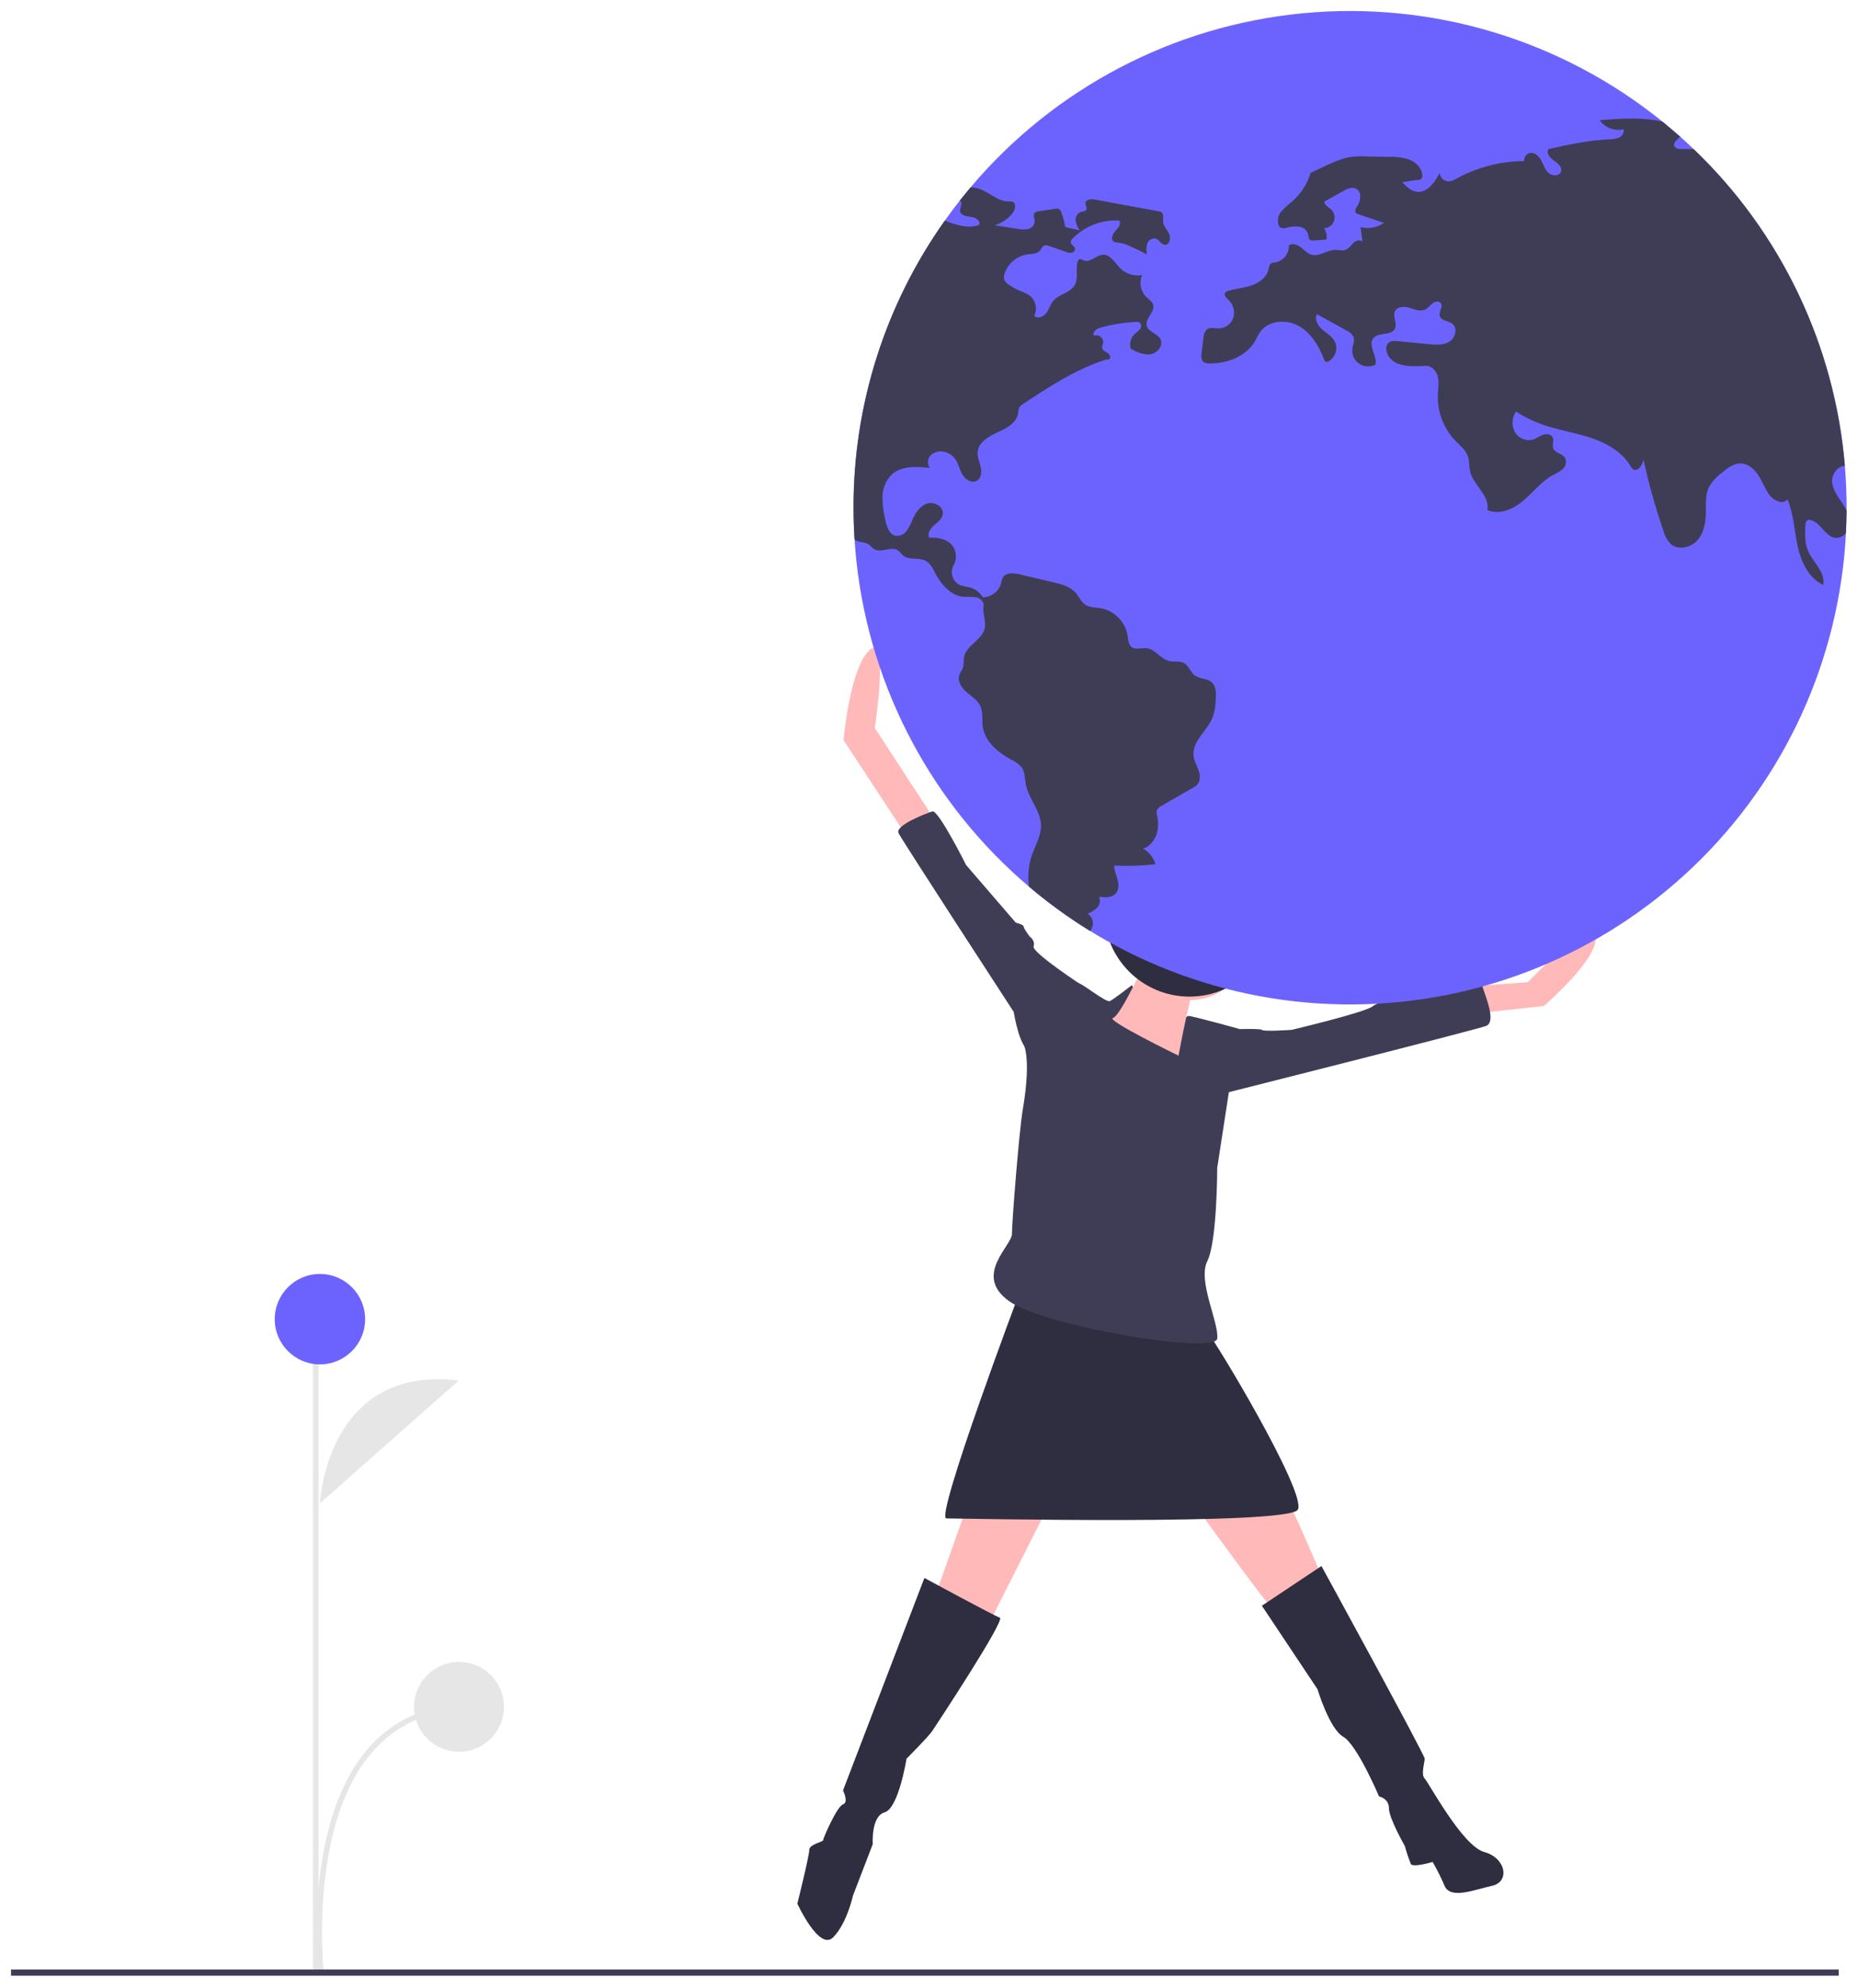 <svg width="675" height="722" viewBox="0 0 675 722" fill="none" xmlns="http://www.w3.org/2000/svg">
<g id="ilustracionAnimacion" clip-path="url(#clip0_2_2)" filter="url(#filter0_d_2_2)">
<path id="Vector" d="M116.227 541.943C116.227 541.943 118.572 491.5 166.652 497.363Z" fill="#E6E6E6"/>
<path id="Vector_2" d="M115.663 712.87C115.602 712.342 109.928 659.779 132.905 631.962C141.386 621.696 152.749 615.946 166.679 614.875L166.832 616.856C153.462 617.885 142.564 623.392 134.441 633.224C112 660.386 117.578 712.126 117.636 712.645L115.663 712.87Z" fill="#E6E6E6"/>
<path id="Vector_3" d="M115.72 490.367H113.72V711.367H115.72V490.367Z" fill="#E6E6E6"/>
<path id="Vector_4" d="M166.755 632.179C175.765 632.179 183.069 624.875 183.069 615.865C183.069 606.856 175.765 599.552 166.755 599.552C157.746 599.552 150.442 606.856 150.442 615.865C150.442 624.875 157.746 632.179 166.755 632.179Z" fill="#E6E6E6"/>
<path id="Vector_5" d="M421.282 307.141C428.366 307.141 434.109 301.398 434.109 294.313C434.109 287.229 428.366 281.486 421.282 281.486C414.197 281.486 408.454 287.229 408.454 294.313C408.454 301.398 414.197 307.141 421.282 307.141Z" fill="#2F2E41"/>
<path id="Vector_6" d="M404.179 287.365C404.179 284.194 405.353 281.136 407.475 278.78C409.597 276.424 412.516 274.938 415.67 274.607C415.226 274.561 414.78 274.538 414.334 274.538C410.932 274.538 407.669 275.889 405.263 278.295C402.858 280.7 401.506 283.963 401.506 287.365C401.506 290.767 402.858 294.03 405.263 296.436C407.669 298.841 410.932 300.193 414.334 300.193C414.78 300.192 415.226 300.169 415.67 300.123C412.516 299.793 409.597 298.306 407.475 295.95C405.353 293.594 404.179 290.536 404.179 287.365V287.365Z" fill="#2F2E41"/>
<path id="Vector_7" d="M435.732 333.195C447.539 333.195 457.111 327.452 457.111 320.367C457.111 313.283 447.539 307.54 435.732 307.54C423.925 307.54 414.353 313.283 414.353 320.367C414.353 327.452 423.925 333.195 435.732 333.195Z" fill="#2F2E41"/>
<path id="Vector_8" d="M668 711.268H4V713.509H668V711.268Z" fill="#3F3D56"/>
<g id="Woman">
<path id="Vector_9" d="M357.467 525.791L338.715 578.44L358.909 586.374L393.528 517.858L357.467 525.791Z" fill="#FFB9B9"/>
<path id="Vector_10" d="M423.098 527.234C423.098 527.234 460.601 579.883 462.765 580.604C464.929 581.325 480.074 568.343 480.074 568.343C480.074 568.343 461.322 522.906 455.553 520.743C449.783 518.579 423.098 527.234 423.098 527.234Z" fill="#FFB9B9"/>
<path id="Vector_11" d="M335.83 569.064L306.26 646.235C306.26 646.235 308.424 650.562 306.26 651.283C304.096 652.005 299.048 663.544 299.048 664.265C299.048 664.987 293.999 665.708 293.999 667.872C293.999 670.035 289.672 687.345 289.672 687.345C289.672 687.345 297.605 704.654 302.654 699.605C307.703 694.557 309.866 684.46 309.866 684.46L317.078 665.708C317.078 665.708 316.357 655.611 321.406 654.168C326.454 652.726 329.339 634.695 329.339 634.695C329.339 634.695 337.272 626.762 338.715 624.598C340.157 622.435 365.4 584.21 363.236 583.489C361.073 582.768 335.83 569.064 335.83 569.064Z" fill="#2F2E41"/>
<path id="Vector_12" d="M458.438 579.161L480.074 564.737C480.074 564.737 517.578 633.253 517.578 634.695C517.578 636.138 516.135 640.465 517.578 641.908C519.02 643.35 531.281 666.429 539.214 668.593C547.148 670.756 548.59 679.411 542.099 680.854C535.608 682.296 526.953 685.902 524.79 680.854C523.525 677.883 522.08 674.993 520.462 672.199C520.462 672.199 513.25 674.363 512.529 672.92C511.697 670.795 510.975 668.629 510.365 666.429C510.365 666.429 504.596 656.332 504.596 652.726C504.596 649.12 500.99 648.399 500.99 648.399C500.99 648.399 493.056 629.647 488.008 626.762C482.959 623.877 478.632 609.453 478.632 609.453L458.438 579.161Z" fill="#2F2E41"/>
<path id="Vector_13" d="M432.474 359.189C444.025 359.189 453.389 349.825 453.389 338.274C453.389 326.723 444.025 317.359 432.474 317.359C420.922 317.359 411.558 326.723 411.558 338.274C411.558 349.825 420.922 359.189 432.474 359.189Z" fill="#FFB9B9"/>
<path id="Vector_14" d="M370.449 465.209C370.449 465.209 339.493 547.443 343.821 547.443C348.148 547.443 467.864 550.048 471.47 544.278C475.076 538.508 440.407 481.076 438.965 480.354C437.522 479.633 370.449 465.209 370.449 465.209Z" fill="#2F2E41"/>
<path id="Vector_15" d="M339.436 293.558L317.8 260.382C317.8 260.382 323.15 225.58 315.938 232.071C308.726 238.562 306.443 264.775 306.443 264.775L331.503 302.934L339.436 293.558Z" fill="#FFB9B9"/>
<path id="Vector_16" d="M535.608 354.141L555.081 352.698C555.081 352.698 578.16 328.177 579.603 336.11C581.045 344.044 560.851 361.353 560.851 361.353L534.166 364.238L535.608 354.141Z" fill="#FFB9B9"/>
<path id="Vector_17" d="M393.528 361.353V354.141C393.528 354.141 374.776 341.88 375.497 339.716C376.218 337.553 374.055 336.11 374.055 336.11C374.055 336.11 371.891 333.225 371.891 332.504C371.891 331.783 369.006 331.062 369.006 331.062L350.976 310.146C350.976 310.146 340.879 289.952 338.715 290.673C336.551 291.395 325.012 295.722 326.454 298.607C327.897 301.492 368.285 363.517 368.285 363.517C368.285 363.517 370.449 377.22 374.055 377.22C377.661 377.22 393.528 361.353 393.528 361.353Z" fill="#3F3D56"/>
<path id="Vector_18" d="M441.849 370.008C441.849 370.008 457.716 369.286 458.438 370.008C459.159 370.729 469.256 370.008 469.256 370.008C469.256 370.008 496.662 363.517 498.826 361.353C500.989 359.189 537.051 349.813 538.493 354.141C539.935 358.468 543.541 367.123 539.935 368.565C536.329 370.008 438.965 394.529 438.965 394.529L441.849 370.008Z" fill="#3F3D56"/>
<path id="Vector_19" d="M411.198 353.78C411.198 353.78 404.707 358.829 403.264 359.55C401.822 360.271 393.167 353.059 391.725 353.059C390.282 353.059 371.531 374.696 371.531 374.696C371.531 374.696 375.015 378.71 371.531 399.217C370.224 406.908 367.631 439.789 367.631 444.117C367.631 448.444 353.5 459.078 366.482 468.454C379.464 477.83 441.489 487.927 442.21 482.157C442.931 476.388 434.998 461.242 438.604 454.03C442.21 446.818 442.21 420.132 442.21 420.132L446.537 392.005L450.143 369.647C450.143 369.647 433.195 364.959 431.752 364.959C430.31 364.959 423.819 375.056 411.198 353.78Z" fill="#3F3D56"/>
<path id="Vector_20" d="M417.328 342.601C417.328 342.601 407.231 364.959 404.346 365.68C401.461 366.401 428.146 379.383 428.146 379.383C428.146 379.383 433.195 351.977 435.358 350.535C437.522 349.092 417.328 342.601 417.328 342.601Z" fill="#FFB9B9"/>
<path id="Vector_21" d="M432.126 357.94C449.246 357.94 463.125 344.061 463.125 326.94C463.125 309.82 449.246 295.941 432.126 295.941C415.005 295.941 401.126 309.82 401.126 326.94C401.126 344.061 415.005 357.94 432.126 357.94Z" fill="#2F2E41"/>
</g>
<g id="World">
<path id="Vector_22" d="M670.856 180.387V181.467C670.832 184.179 670.754 186.878 670.623 189.566C668.284 235.558 648.443 278.913 615.167 310.747C581.891 342.582 537.699 360.484 491.649 360.785C445.599 361.086 401.177 343.764 367.487 312.368C333.798 280.971 313.391 237.879 310.451 191.922C310.205 188.105 310.082 184.26 310.082 180.387C310.018 143.026 321.613 106.575 343.252 76.118C344.982 73.664 346.782 71.255 348.651 68.891C349.939 67.246 351.265 65.639 352.602 64.043C383.053 27.969 426.43 5.267 473.427 0.807C520.425 -3.653 567.298 10.485 603.99 40.188C606.162 41.943 608.298 43.759 610.384 45.612C612.053 47.097 613.693 48.614 615.304 50.165C647.045 80.525 666.581 121.449 670.23 165.22C670.648 170.226 670.856 175.282 670.856 180.387Z" fill="#6C63FF"/>
<path id="Vector_23" d="M348.651 68.891C348.739 68.928 348.822 68.977 348.896 69.038C349.866 69.835 348.651 71.369 348.798 72.633C348.97 74.253 351.13 74.609 352.762 74.769C354.394 74.94 356.455 76.253 355.682 77.701C351.584 79.112 347.436 77.726 343.252 76.118C321.613 106.575 310.018 143.026 310.082 180.387C310.082 184.265 310.205 188.11 310.451 191.922C310.794 192.172 311.169 192.375 311.567 192.523C312.794 192.989 314.218 192.904 315.347 193.566C316.243 194.094 316.844 195.026 317.74 195.517C320.304 196.916 323.863 194.229 326.256 195.898C326.874 196.461 327.46 197.059 328.011 197.689C330.219 199.604 333.852 198.315 336.404 199.751C338.049 200.671 338.895 202.512 339.779 204.181C341.975 208.353 345.534 212.452 350.234 212.783C351.716 212.715 353.201 212.764 354.676 212.93C356.124 213.261 357.548 214.525 357.314 215.986C356.909 218.501 358.149 221.25 357.818 223.766C357.216 228.367 350.7 230.38 350.148 234.982C350.146 235.994 350.089 237.006 349.976 238.013C349.682 239.215 348.774 240.197 348.455 241.399C347.841 243.67 349.473 245.94 351.252 247.461C353.044 248.995 355.179 250.321 356.161 252.456C357.192 254.726 356.689 257.364 357.02 259.831C357.756 265.218 362.407 269.206 367.193 271.783C368.726 272.424 370.088 273.416 371.169 274.679C372.396 276.458 372.273 278.802 372.69 280.925C373.696 286.116 378.065 290.398 378.188 295.687C378.274 299.455 376.188 302.866 374.936 306.412C373.648 310.13 373.265 314.101 373.819 317.996C380.816 323.931 388.253 329.325 396.067 334.133C396.492 333.505 396.803 332.807 396.987 332.071C397.136 331.258 397.033 330.419 396.694 329.665C396.354 328.911 395.793 328.278 395.085 327.85C396.404 327.352 397.604 326.583 398.607 325.592C399.1 325.085 399.425 324.439 399.54 323.741C399.654 323.044 399.551 322.328 399.245 321.69C401.405 321.96 403.97 322.095 405.393 320.438C406.534 319.113 406.461 317.125 406.007 315.444C405.553 313.75 404.792 312.118 404.779 310.364C409.783 310.607 414.799 310.439 419.775 309.861C419.055 307.433 417.417 305.382 415.21 304.142C417.468 303.762 419.517 301.062 420.229 298.89C420.844 296.674 420.878 294.337 420.327 292.104C420.156 291.53 420.131 290.923 420.253 290.337C420.616 289.559 421.255 288.942 422.045 288.607C425.776 286.459 429.506 284.316 433.236 282.177C433.902 281.841 434.507 281.397 435.028 280.864C436.194 279.477 436.022 277.403 435.421 275.697C434.819 273.992 433.862 272.384 433.629 270.593C432.942 265.23 438.685 261.377 440.624 256.321C441.283 254.303 441.639 252.198 441.679 250.075C441.839 247.793 441.851 245.154 440.108 243.694C438.427 242.283 435.813 242.602 434.059 241.289C432.451 240.086 431.899 237.767 430.144 236.798C428.549 235.914 426.561 236.479 424.782 236.061C421.665 235.337 419.701 231.742 416.511 231.411C414.719 231.214 412.682 232.098 411.21 231.055C409.909 230.122 409.86 228.269 409.614 226.698C409.179 224.252 408.004 221.997 406.249 220.238C404.494 218.479 402.243 217.299 399.797 216.857C397.944 216.562 395.932 216.673 394.349 215.654C392.754 214.624 392.03 212.697 390.766 211.261C388.753 208.967 385.563 208.144 382.581 207.445C378.531 206.5 374.486 205.551 370.445 204.598C368.297 204.083 365.524 203.813 364.358 205.702C364.013 206.421 363.773 207.186 363.646 207.973C363.208 209.389 362.334 210.631 361.148 211.521C359.963 212.411 358.527 212.904 357.044 212.93C356.03 211.197 354.386 209.923 352.455 209.372C351.193 209.16 349.947 208.865 348.725 208.488C348.086 208.175 347.518 207.735 347.055 207.195C346.593 206.656 346.245 206.027 346.034 205.348C345.822 204.669 345.752 203.954 345.826 203.247C345.901 202.54 346.119 201.856 346.467 201.236C347.162 199.99 347.43 198.551 347.228 197.139C347.027 195.727 346.367 194.42 345.35 193.419C343.288 191.566 340.306 191.112 337.533 191.296C336.809 189.713 338.024 187.934 339.325 186.78C340.638 185.639 342.221 184.51 342.503 182.792C342.957 180.092 339.509 178.043 336.895 178.841C334.281 179.651 332.612 182.191 331.508 184.694C330.972 186.171 330.242 187.57 329.336 188.854C328.872 189.489 328.241 189.984 327.513 190.282C326.786 190.581 325.989 190.673 325.213 190.547C323.053 189.995 322.231 187.431 321.752 185.271C320.985 182.384 320.598 179.41 320.599 176.423C320.618 173.407 321.816 170.518 323.937 168.373C327.508 165.085 333.005 165.404 337.828 165.931C337.311 165.242 337.064 164.389 337.131 163.53C337.199 162.672 337.578 161.868 338.196 161.268C338.841 160.695 339.617 160.288 340.455 160.083C341.293 159.878 342.169 159.88 343.006 160.09C344.46 160.391 345.77 161.174 346.724 162.311C348.099 163.98 348.491 166.25 349.522 168.14C350.565 170.042 352.897 171.662 354.799 170.644C356.455 169.76 356.713 167.478 356.308 165.649C355.891 163.833 355.02 162.054 355.167 160.188C355.449 156.642 359.143 154.495 362.395 153.034C365.647 151.574 369.365 149.598 369.88 146.064C369.904 145.377 370.036 144.698 370.273 144.052C370.633 143.475 371.136 143.002 371.733 142.678C381.219 136.407 390.876 130.05 401.724 126.627C402.288 126.443 402.35 126.639 402.926 126.504C403.736 126.038 403.196 124.749 402.423 124.234C401.65 123.718 400.619 123.314 400.423 122.405C400.288 121.743 400.681 121.08 400.779 120.405C400.805 119.998 400.73 119.59 400.561 119.218C400.393 118.846 400.136 118.521 399.812 118.271C399.489 118.022 399.109 117.855 398.706 117.787C398.304 117.718 397.89 117.749 397.503 117.877C396.631 116.724 398.349 115.386 399.748 114.994C403.937 113.846 408.235 113.147 412.572 112.908C413.072 112.825 413.586 112.911 414.032 113.153C414.351 113.461 414.54 113.879 414.56 114.321C414.581 114.764 414.431 115.198 414.142 115.534C413.552 116.189 412.898 116.785 412.191 117.313C411.487 117.997 410.984 118.861 410.738 119.811C410.491 120.761 410.51 121.76 410.792 122.7C413.063 123.853 415.517 125.044 418.032 124.639C420.536 124.234 422.757 121.411 421.579 119.166C420.487 117.067 417.186 116.589 416.621 114.294C415.959 111.607 419.763 109.214 418.904 106.588C418.535 105.434 417.382 104.747 416.498 103.925C415.459 102.901 414.751 101.588 414.469 100.156C414.187 98.725 414.342 97.241 414.915 95.9C413.479 96.151 412.003 96.054 410.611 95.619C409.219 95.183 407.952 94.421 406.915 93.396C405 91.47 403.479 88.414 400.754 88.512C398.263 88.586 396.116 91.494 393.784 90.611C393.208 90.39 392.606 89.948 392.054 90.206C391.872 90.323 391.719 90.48 391.606 90.665C391.493 90.85 391.424 91.058 391.404 91.273C390.815 94.108 391.833 97.335 390.287 99.79C388.606 102.452 384.716 102.821 382.679 105.226C381.575 106.526 381.145 108.281 380.127 109.656C379.108 111.03 376.961 111.914 375.733 110.711C376.334 109.479 376.499 108.079 376.2 106.742C375.901 105.404 375.157 104.207 374.089 103.348C372.959 102.606 371.738 102.012 370.457 101.581C369.025 100.977 367.664 100.22 366.395 99.323C365.763 98.938 365.249 98.386 364.91 97.728C364.642 96.9 364.677 96.004 365.008 95.2C365.63 93.428 366.722 91.859 368.169 90.661C369.615 89.463 371.361 88.682 373.218 88.402C374.838 88.181 376.727 88.255 377.807 87.015C378.372 86.365 378.666 85.371 379.501 85.113C380.026 85.004 380.573 85.068 381.059 85.297C383.084 86.009 385.096 86.721 387.121 87.433C387.796 87.742 388.542 87.865 389.281 87.788C389.647 87.741 389.981 87.556 390.216 87.271C390.451 86.987 390.568 86.623 390.545 86.254C390.348 85.248 388.802 84.77 388.95 83.751C389.021 83.418 389.197 83.117 389.453 82.892C391.641 80.564 394.317 78.749 397.289 77.576C400.261 76.403 403.456 75.901 406.645 76.106C407.405 77.37 406.203 78.855 405.184 79.922C404.178 81.002 403.368 82.917 404.595 83.739C405.09 83.999 405.644 84.125 406.203 84.107C407.695 84.307 409.145 84.746 410.498 85.408C412.596 86.316 414.658 87.322 416.67 88.402C416.374 87.086 416.425 85.716 416.817 84.426C417.039 83.793 417.489 83.265 418.079 82.945C418.668 82.625 419.356 82.536 420.008 82.696C421.211 83.162 421.824 84.757 423.113 84.905C424.818 85.101 425.493 82.573 424.782 81.002C424.07 79.432 422.646 78.131 422.536 76.401C422.45 75.247 422.892 73.811 421.971 73.112C421.644 72.895 421.27 72.76 420.879 72.719C413.173 71.308 405.463 69.893 397.748 68.474C396.374 68.216 394.398 68.412 394.337 69.799C394.3 70.584 394.999 71.357 394.692 72.069C394.361 72.83 393.281 72.768 392.496 73.038C391.906 73.306 391.419 73.759 391.109 74.328C390.799 74.897 390.683 75.551 390.778 76.192C390.988 77.468 391.483 78.68 392.226 79.738C390.717 79.113 388.446 79.002 386.937 78.364C386.717 76.616 386.272 74.904 385.612 73.272C385.574 73.012 385.48 72.763 385.336 72.544C385.192 72.324 385.001 72.139 384.778 72.001C384.554 71.863 384.303 71.775 384.042 71.745C383.782 71.714 383.517 71.741 383.268 71.823C381.28 72.13 379.292 72.425 377.304 72.732C376.805 72.755 376.327 72.941 375.942 73.259C375.169 74.081 375.93 75.394 375.905 76.523C375.833 77.155 375.567 77.748 375.142 78.221C374.718 78.693 374.157 79.022 373.537 79.162C372.288 79.415 370.999 79.399 369.757 79.113C366.972 78.683 364.198 78.254 361.413 77.824C363.872 77.041 366.058 75.577 367.72 73.603C368.825 72.302 369.414 69.872 367.818 69.259C367.347 69.129 366.856 69.092 366.37 69.148C362.591 69.173 359.609 66.019 356.075 64.682C354.964 64.267 353.788 64.051 352.602 64.044L348.651 68.891Z" fill="#3F3D56"/>
<path id="Vector_24" d="M670.623 189.566C670.19 190.147 669.622 190.613 668.967 190.923C668.312 191.233 667.592 191.378 666.868 191.345C663.027 191.014 661.407 185.479 657.603 184.854C657.267 184.767 656.911 184.802 656.597 184.952C656.033 185.259 655.934 186.019 655.898 186.658C655.738 189.824 655.603 193.112 656.843 196.033C658.646 200.303 663.322 203.886 662.34 208.414C657.063 205.972 654.315 200.045 653.075 194.364C651.824 188.682 651.627 182.718 649.394 177.344C647.688 179.516 644.13 177.724 642.583 175.442C641.111 173.282 640.203 170.779 638.779 168.582C637.356 166.398 635.172 164.434 632.57 164.312C629.834 164.189 627.453 166.066 625.367 167.846C623.552 169.186 622.028 170.881 620.888 172.828C619.428 175.773 619.808 179.233 619.734 182.51C619.661 186.044 618.912 189.787 616.495 192.388C614.077 194.977 609.623 195.886 606.96 193.542C605.673 192.2 604.755 190.546 604.297 188.744C601.402 180.307 598.993 171.711 597.082 162.999C596.64 164.987 594.885 167.551 593.216 166.386C592.843 166.068 592.542 165.675 592.333 165.232C589.216 159.968 583.461 156.802 577.632 154.9C571.815 153.01 565.692 152.126 559.937 150.04C556.709 148.868 553.626 147.333 550.746 145.463C550.014 146.541 549.587 147.796 549.509 149.096C549.431 150.396 549.706 151.693 550.304 152.85C550.951 153.983 551.953 154.87 553.156 155.373C554.359 155.877 555.694 155.969 556.955 155.636C558.231 155.219 559.311 154.335 560.575 153.893C561.839 153.464 563.544 153.673 564.097 154.9C564.637 156.065 563.827 157.477 564.232 158.704C564.833 160.557 567.643 160.704 568.625 162.397C568.913 163.068 568.98 163.813 568.814 164.524C568.648 165.235 568.26 165.875 567.704 166.349C566.575 167.27 565.329 168.037 563.998 168.631C559.875 170.926 556.943 174.84 553.335 177.884C549.727 180.939 544.635 183.16 540.34 181.209C541.358 176.018 535.186 172.214 534.044 167.048C533.664 165.343 533.86 163.539 533.333 161.882C532.56 159.477 530.424 157.833 528.682 156.016C526.565 153.787 524.915 151.156 523.83 148.28C522.745 145.403 522.246 142.338 522.362 139.266C522.46 137.131 522.853 134.959 522.362 132.873C521.884 130.799 520.153 128.787 518.018 128.872C513.147 129.093 506.999 129.461 504.446 125.302C503.526 123.817 503.133 121.645 504.459 120.504C505.391 119.706 506.766 119.78 507.98 119.902C511.649 120.258 515.306 120.626 518.975 120.982C521.54 121.228 524.313 121.436 526.522 120.099C528.731 118.761 529.688 115.19 527.639 113.607C526.154 112.454 523.479 112.515 523.037 110.687C522.681 109.153 524.375 107.422 523.454 106.134C522.804 105.226 521.331 105.471 520.436 106.158C519.654 106.97 518.804 107.713 517.896 108.38C516.141 109.288 514.055 108.416 512.165 107.827C510.275 107.238 507.747 107.189 506.839 108.944C505.808 110.895 507.735 113.472 506.729 115.436C505.379 118.025 500.838 116.552 498.949 118.786C496.789 121.338 500.421 125.167 499.697 128.431C498.765 128.893 497.729 129.106 496.69 129.047C495.651 128.989 494.645 128.663 493.77 128.099C492.912 127.515 492.228 126.709 491.791 125.767C491.354 124.825 491.182 123.782 491.291 122.749C491.463 121.277 492.236 119.767 491.721 118.381C491.165 117.31 490.248 116.471 489.132 116.012C485.573 114.037 482.014 112.069 478.456 110.11C477.462 111.95 478.713 114.221 480.284 115.607C481.843 116.982 483.806 118.025 484.837 119.841C485.489 121.1 485.637 122.56 485.249 123.924C484.862 125.288 483.968 126.452 482.751 127.179C482.597 127.285 482.421 127.356 482.237 127.388C482.053 127.42 481.864 127.411 481.683 127.363C481.513 127.263 481.364 127.13 481.246 126.972C481.128 126.814 481.043 126.634 480.996 126.443C479.118 121.62 476.284 116.871 471.768 114.356C467.24 111.828 460.748 112.355 457.779 116.589C457.079 117.595 456.601 118.749 455.987 119.816C452.735 125.473 445.741 128.148 439.212 127.977C438.574 128.018 437.937 127.868 437.384 127.547C436.329 126.823 436.378 125.277 436.537 124.001C436.77 122.197 436.991 120.405 437.224 118.601C437.23 117.5 437.656 116.442 438.415 115.644C439.63 114.687 441.372 115.288 442.918 115.264C444.085 115.212 445.208 114.801 446.132 114.087C447.057 113.373 447.739 112.391 448.084 111.276C448.395 110.15 448.393 108.96 448.077 107.836C447.761 106.711 447.144 105.694 446.293 104.895C445.593 104.232 444.648 103.397 445.017 102.502C445.166 102.255 445.368 102.044 445.607 101.883C445.847 101.722 446.118 101.615 446.403 101.569C449.164 100.771 452.097 100.563 454.809 99.606C457.533 98.661 460.172 96.722 460.822 93.912C461.018 93.053 461.104 92.01 461.877 91.58C462.268 91.424 462.684 91.34 463.104 91.335C464.58 91.123 465.923 90.368 466.87 89.217C467.817 88.066 468.299 86.602 468.221 85.113C469.522 84.205 471.351 84.88 472.615 85.85C473.866 86.819 474.983 88.095 476.517 88.513C479.376 89.298 482.137 86.758 485.107 86.745C486.358 86.745 487.647 87.187 488.813 86.758C490.003 86.328 490.715 85.15 491.623 84.279C492.543 83.395 494.138 82.868 494.985 83.813C494.74 82.033 494.506 80.266 494.261 78.499C495.707 78.863 497.214 78.914 498.68 78.647C500.147 78.38 501.54 77.803 502.765 76.953C499.673 75.91 496.593 74.867 493.5 73.824C493.175 73.744 492.876 73.583 492.629 73.358C491.954 72.633 492.629 71.505 493.169 70.682C494.482 68.707 494.703 65.455 492.543 64.473C491.071 63.798 489.389 64.608 487.978 65.394C485.72 66.645 483.462 67.909 481.204 69.161C480.996 70.449 482.567 71.186 483.536 72.044C484.127 72.569 484.545 73.259 484.736 74.025C484.926 74.792 484.881 75.598 484.604 76.338C484.328 77.077 483.834 77.716 483.188 78.17C482.542 78.624 481.773 78.871 480.984 78.88C481.428 79.46 481.737 80.133 481.888 80.849C482.039 81.564 482.028 82.304 481.855 83.015C480.346 83.125 478.824 83.236 477.302 83.346C477.049 83.397 476.789 83.397 476.537 83.346C476.284 83.296 476.044 83.195 475.83 83.052C475.339 82.622 475.412 81.862 475.29 81.223C475.088 80.461 474.662 79.776 474.067 79.258C473.472 78.739 472.735 78.411 471.952 78.315C470.389 78.139 468.806 78.285 467.301 78.745C466.647 78.975 465.931 78.958 465.289 78.695C464.924 78.454 464.649 78.101 464.503 77.689C464.236 76.848 464.191 75.952 464.371 75.088C464.552 74.223 464.952 73.42 465.534 72.756C466.713 71.448 468.011 70.252 469.412 69.185C472.587 66.406 474.921 62.792 476.149 58.755C478.652 57.7 481.241 56.276 483.757 55.221C485.779 54.283 487.899 53.572 490.077 53.098C492.126 52.785 494.203 52.686 496.274 52.803C499.096 52.852 501.931 52.901 504.753 52.963C507.272 52.857 509.79 53.219 512.177 54.03C514.496 54.988 516.546 57.061 516.705 59.565C516.753 59.85 516.728 60.143 516.631 60.416C516.535 60.688 516.37 60.932 516.153 61.123C515.827 61.303 515.457 61.388 515.085 61.369C512.742 61.442 511.748 62.031 509.404 62.117C510.889 63.7 512.557 65.369 514.717 65.651C518.521 66.142 521.258 62.203 523.013 58.779C523.075 59.651 523.476 60.463 524.129 61.043C524.783 61.623 525.637 61.925 526.51 61.884C527.45 61.722 528.347 61.372 529.148 60.853C536.696 56.728 545.151 54.544 553.752 54.497C553.668 53.846 553.828 53.186 554.202 52.647C554.576 52.107 555.137 51.725 555.777 51.576C557.531 51.233 559.102 52.742 559.949 54.313C560.783 55.883 561.311 57.7 562.661 58.877C563.998 60.056 566.588 59.994 567.115 58.301C567.631 56.669 565.925 55.27 564.514 54.3C563.09 53.343 561.606 51.564 562.563 50.14C569.778 48.533 577.055 46.938 584.455 46.618C585.712 46.657 586.964 46.44 588.136 45.98C588.716 45.735 589.199 45.305 589.509 44.757C589.82 44.209 589.941 43.573 589.854 42.949C588.239 43.326 586.549 43.215 584.998 42.629C583.447 42.044 582.104 41.011 581.141 39.661C588.737 39.035 596.689 38.483 603.99 40.188L610.384 45.612C609.169 46.876 607.549 48.066 608.432 49.331C608.724 49.621 609.078 49.841 609.466 49.975C609.855 50.109 610.27 50.153 610.678 50.103C612.224 50.128 613.77 50.165 615.304 50.165C647.045 80.525 666.581 121.449 670.23 165.22C667.653 165.122 665.285 168.386 665.616 171.233C666.009 174.534 668.39 177.184 670.095 180.031C670.378 180.494 670.632 180.973 670.856 181.467L670.623 189.566Z" fill="#3F3D56"/>
<path id="Vector_25" d="M116.227 491.5C125.294 491.5 132.644 484.149 132.644 475.082C132.644 466.015 125.294 458.665 116.227 458.665C107.16 458.665 99.81 466.015 99.81 475.082C99.81 484.149 107.16 491.5 116.227 491.5Z" fill="#6C63FF"/>
</g>
</g>
<defs>
<filter id="filter0_d_2_2" x="0" y="0" width="674.856" height="721.509" filterUnits="userSpaceOnUse" color-interpolation-filters="sRGB">
<feFlood flood-opacity="0" result="BackgroundImageFix"/>
<feColorMatrix in="SourceAlpha" type="matrix" values="0 0 0 0 0 0 0 0 0 0 0 0 0 0 0 0 0 0 127 0" result="hardAlpha"/>
<feOffset dy="4"/>
<feGaussianBlur stdDeviation="2"/>
<feComposite in2="hardAlpha" operator="out"/>
<feColorMatrix type="matrix" values="0 0 0 0 0 0 0 0 0 0 0 0 0 0 0 0 0 0 0.25 0"/>
<feBlend mode="normal" in2="BackgroundImageFix" result="effect1_dropShadow_2_2"/>
<feBlend mode="normal" in="SourceGraphic" in2="effect1_dropShadow_2_2" result="shape"/>
</filter>
<clipPath id="clip0_2_2">
<rect width="666.856" height="713.509" fill="white" transform="translate(4)"/>
</clipPath>
</defs>
</svg>
